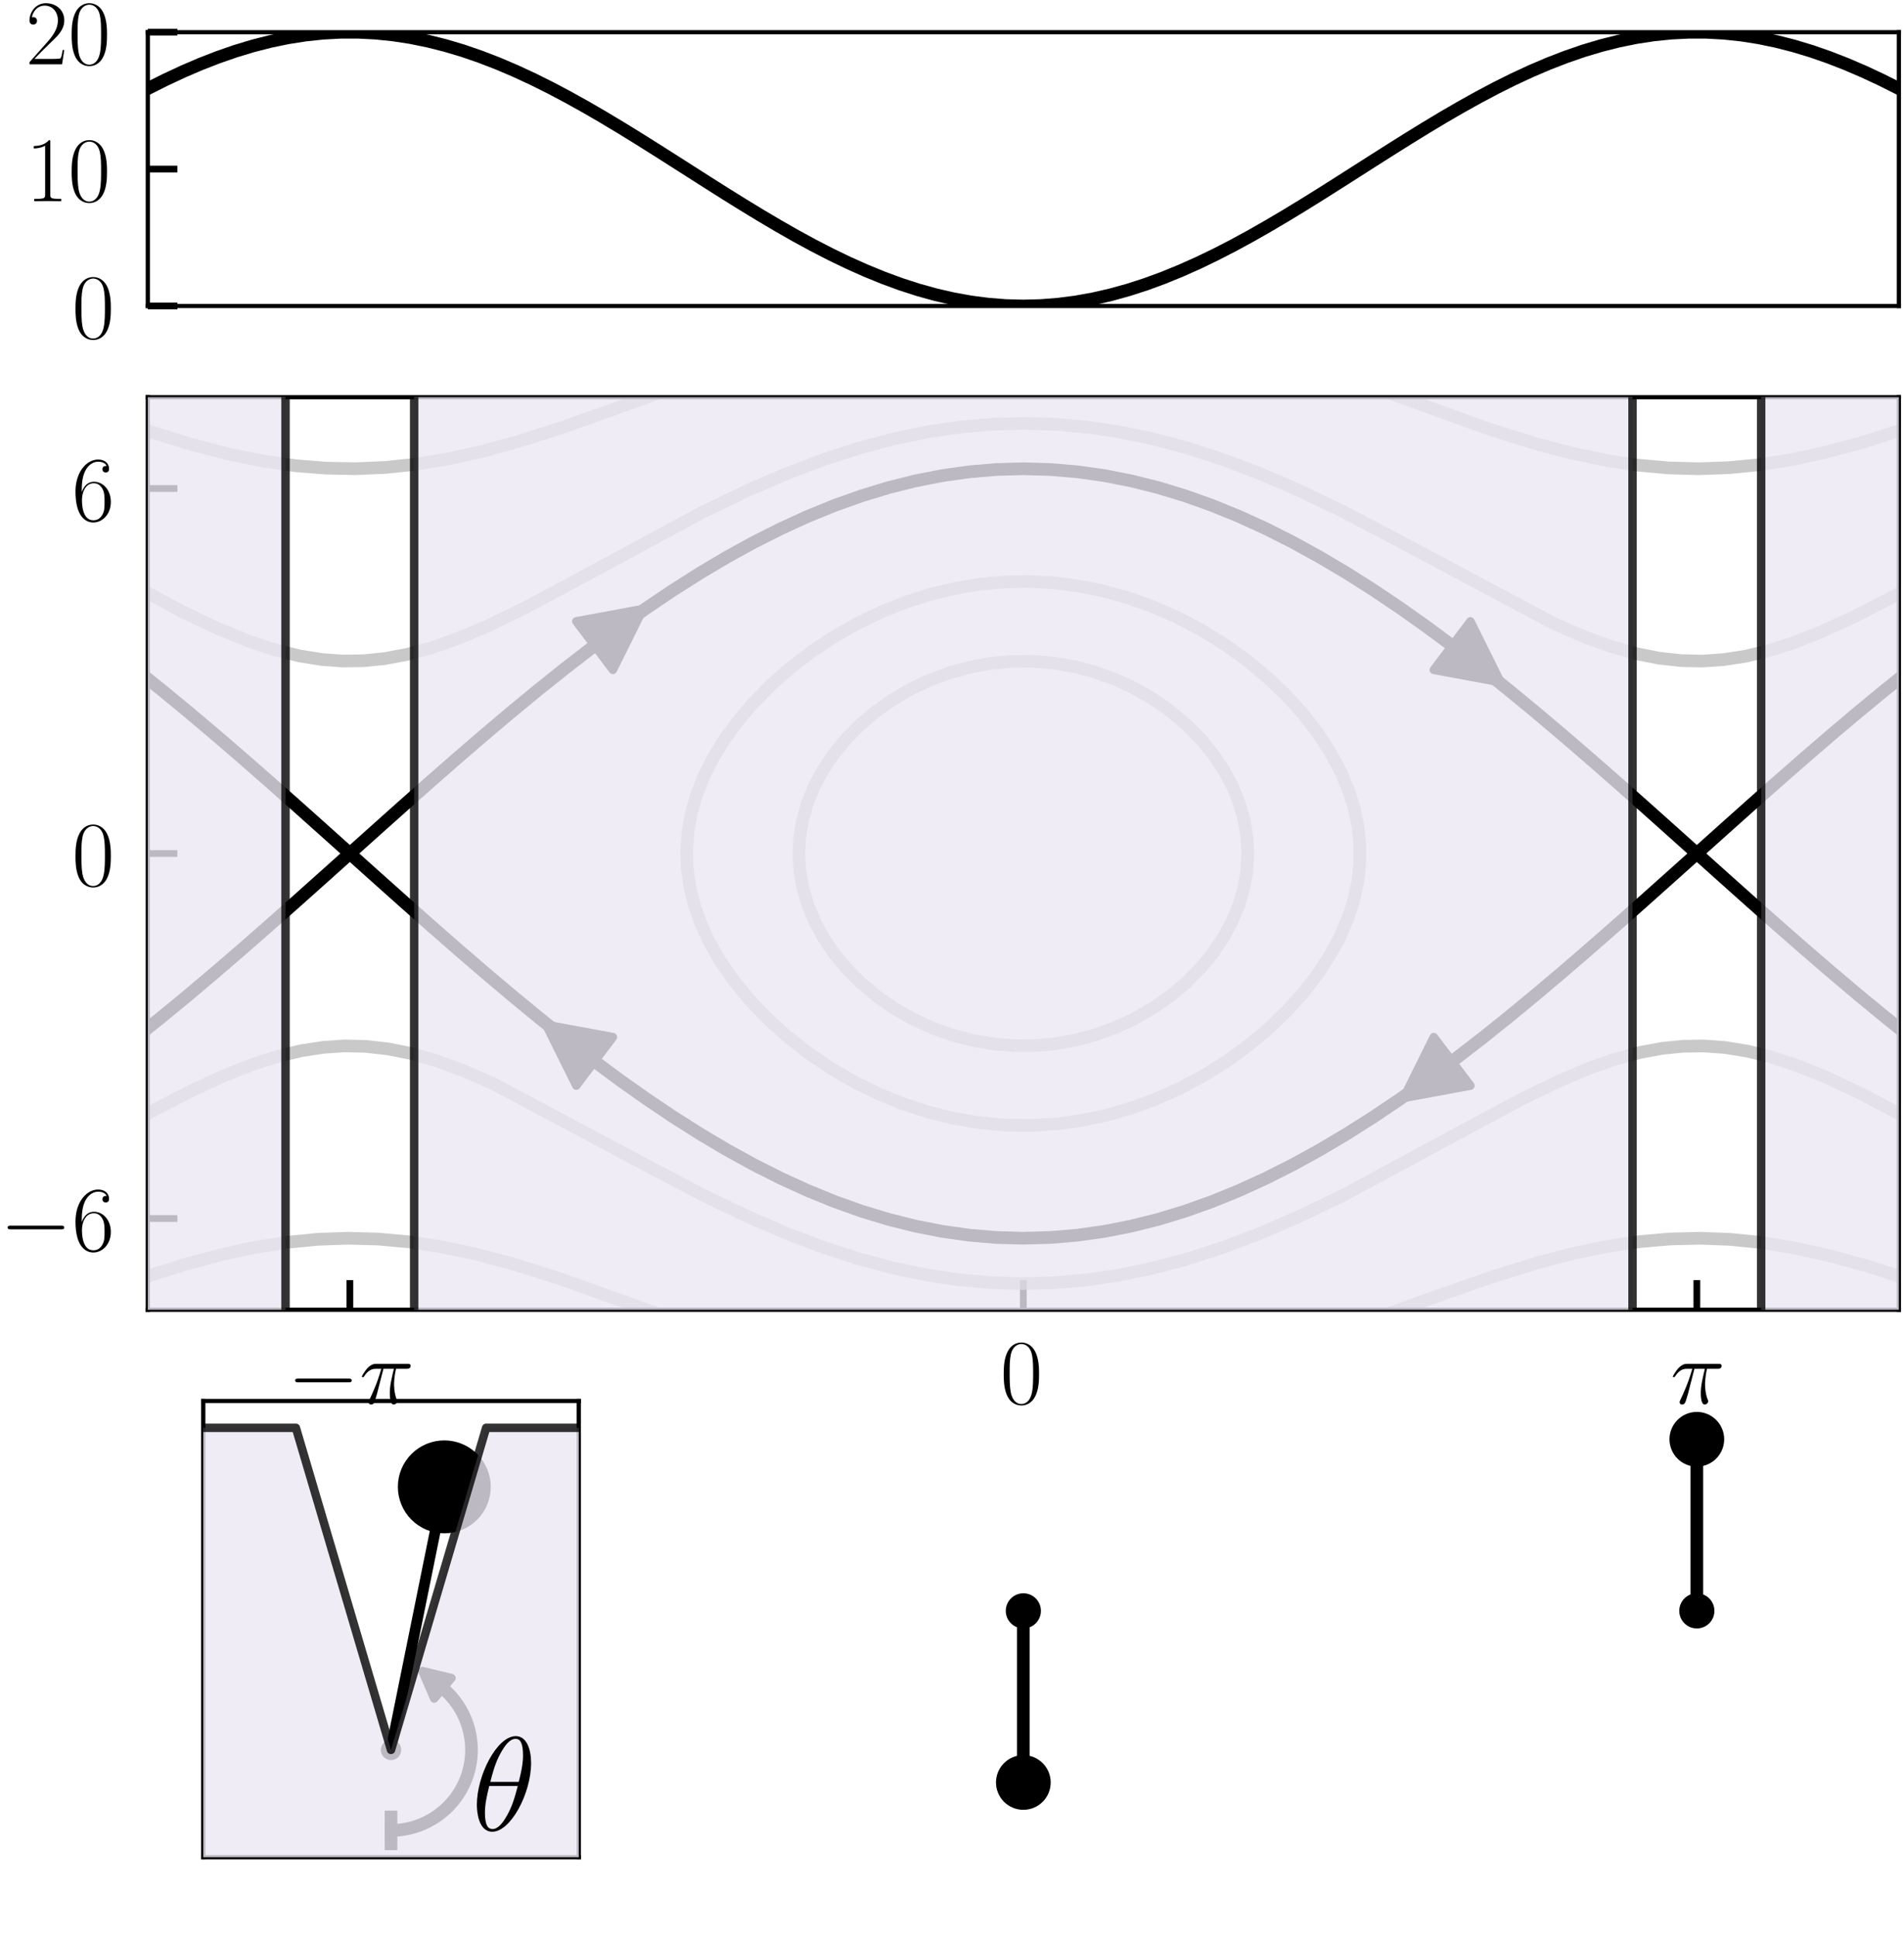 <?xml version="1.0" encoding="utf-8" standalone="no"?>
<!DOCTYPE svg PUBLIC "-//W3C//DTD SVG 1.1//EN"
  "http://www.w3.org/Graphics/SVG/1.1/DTD/svg11.dtd">
<!-- Created with matplotlib (https://matplotlib.org/) -->
<svg height="229.284pt" version="1.1" viewBox="0 0 225.469 229.284" width="225.469pt" xmlns="http://www.w3.org/2000/svg" xmlns:xlink="http://www.w3.org/1999/xlink">
 <defs>
  <style type="text/css">
*{stroke-linecap:butt;stroke-linejoin:round;}
  </style>
 </defs>
 <g id="figure_1">
  <g id="patch_1">
   <path d="M 0 229.284 
L 225.469 229.284 
L 225.469 0 
L 0 0 
z
" style="fill:none;"/>
  </g>
  <g id="axes_1">
   <g id="patch_2">
    <path d="M 17.503 36.217 
L 224.863 36.217 
L 224.863 3.817 
L 17.503 3.817 
z
" style="fill:none;"/>
   </g>
   <g id="matplotlib.axis_1"/>
   <g id="matplotlib.axis_2">
    <g id="ytick_1">
     <g id="line2d_1">
      <defs>
       <path d="M 0 0 
L 3.5 0 
" id="mc01d47adc3" style="stroke:#000000;stroke-width:0.8;"/>
      </defs>
      <g>
       <use style="stroke:#000000;stroke-width:0.8;" x="17.503" xlink:href="#mc01d47adc3" y="36.217"/>
      </g>
     </g>
     <g id="text_1">
      <!-- $0$ -->
      <defs>
       <path d="M 42 31.844 
C 42 37.969 41.906 48.422 37.703 56.453 
C 34 63.484 28.094 66 22.906 66 
C 18.094 66 12 63.781 8.203 56.562 
C 4.203 49.016 3.797 39.672 3.797 31.844 
C 3.797 26.109 3.906 17.375 7 9.734 
C 11.297 -0.609 19 -2 22.906 -2 
C 27.5 -2 34.5 -0.109 38.594 9.438 
C 41.594 16.375 42 24.5 42 31.844 
z
M 22.906 -0.406 
C 16.5 -0.406 12.703 5.125 11.297 12.75 
C 10.203 18.688 10.203 27.328 10.203 32.953 
C 10.203 40.688 10.203 47.109 11.5 53.234 
C 13.406 61.781 19 64.391 22.906 64.391 
C 27 64.391 32.297 61.672 34.203 53.438 
C 35.5 47.719 35.594 40.984 35.594 32.953 
C 35.594 26.422 35.594 18.375 34.406 12.453 
C 32.297 1.5 26.406 -0.406 22.906 -0.406 
z
" id="CMR17-48"/>
      </defs>
      <g transform="translate(8.524 40.022)scale(0.11 -0.11)">
       <use transform="scale(0.996)" xlink:href="#CMR17-48"/>
      </g>
     </g>
    </g>
    <g id="ytick_2">
     <g id="line2d_2">
      <g>
       <use style="stroke:#000000;stroke-width:0.8;" x="17.503" xlink:href="#mc01d47adc3" y="20.011"/>
      </g>
     </g>
     <g id="text_2">
      <!-- $10$ -->
      <defs>
       <path d="M 26.594 63.797 
C 26.594 65.891 26.5 66 25.094 66 
C 21.203 61.359 15.297 59.891 9.703 59.688 
C 9.406 59.688 8.906 59.688 8.797 59.5 
C 8.703 59.297 8.703 59.094 8.703 57 
C 11.797 57 17 57.594 21 59.984 
L 21 7.297 
C 21 3.797 20.797 2.594 12.203 2.594 
L 9.203 2.594 
L 9.203 0 
C 14 0.094 19 0.188 23.797 0.188 
C 28.594 0.188 33.594 0.094 38.406 0 
L 38.406 2.594 
L 35.406 2.594 
C 26.797 2.594 26.594 3.688 26.594 7.297 
z
" id="CMR17-49"/>
      </defs>
      <g transform="translate(3.044 23.816)scale(0.11 -0.11)">
       <use transform="scale(0.996)" xlink:href="#CMR17-49"/>
       <use transform="translate(45.69 0)scale(0.996)" xlink:href="#CMR17-48"/>
      </g>
     </g>
    </g>
    <g id="ytick_3">
     <g id="line2d_3">
      <g>
       <use style="stroke:#000000;stroke-width:0.8;" x="17.503" xlink:href="#mc01d47adc3" y="3.805"/>
      </g>
     </g>
     <g id="text_3">
      <!-- $20$ -->
      <defs>
       <path d="M 41.703 15.469 
L 39.906 15.469 
C 38.906 8.391 38.094 7.188 37.703 6.594 
C 37.203 5.797 30 5.797 28.594 5.797 
L 9.406 5.797 
C 13 9.688 20 16.766 28.5 24.938 
C 34.594 30.719 41.703 37.5 41.703 47.391 
C 41.703 59.188 32.297 66 21.797 66 
C 10.797 66 4.094 56.297 4.094 47.297 
C 4.094 43.391 7 42.891 8.203 42.891 
C 9.203 42.891 12.203 43.484 12.203 46.984 
C 12.203 50.094 9.594 51 8.203 51 
C 7.594 51 7 50.891 6.594 50.688 
C 8.5 59.188 14.297 63.391 20.406 63.391 
C 29.094 63.391 34.797 56.5 34.797 47.391 
C 34.797 38.703 29.703 31.219 24 24.734 
L 4.094 2.297 
L 4.094 0 
L 39.297 0 
z
" id="CMR17-50"/>
      </defs>
      <g transform="translate(3.044 7.61)scale(0.11 -0.11)">
       <use transform="scale(0.996)" xlink:href="#CMR17-50"/>
       <use transform="translate(45.69 0)scale(0.996)" xlink:href="#CMR17-48"/>
      </g>
     </g>
    </g>
   </g>
   <g id="line2d_4">
    <path clip-path="url(#p6a2e4406fe)" d="M 17.503 10.485 
L 19.577 9.447 
L 21.65 8.48 
L 23.724 7.589 
L 25.797 6.782 
L 27.871 6.062 
L 29.945 5.435 
L 32.018 4.906 
L 34.092 4.477 
L 36.165 4.152 
L 38.239 3.933 
L 40.313 3.821 
L 42.386 3.817 
L 44.46 3.921 
L 46.533 4.132 
L 48.607 4.449 
L 50.681 4.869 
L 52.754 5.391 
L 54.828 6.01 
L 56.901 6.723 
L 58.975 7.524 
L 61.049 8.409 
L 63.122 9.37 
L 65.196 10.403 
L 67.269 11.5 
L 69.343 12.654 
L 71.417 13.856 
L 73.49 15.1 
L 75.564 16.376 
L 77.637 17.677 
L 79.711 18.993 
L 81.785 20.316 
L 83.858 21.637 
L 85.932 22.948 
L 88.005 24.238 
L 90.079 25.5 
L 92.153 26.726 
L 94.226 27.907 
L 96.3 29.036 
L 98.373 30.104 
L 100.447 31.105 
L 102.521 32.031 
L 104.594 32.878 
L 106.668 33.639 
L 108.741 34.309 
L 110.815 34.884 
L 112.889 35.359 
L 114.962 35.733 
L 117.036 36.001 
L 119.109 36.163 
L 121.183 36.217 
L 123.257 36.163 
L 125.33 36.001 
L 127.404 35.733 
L 129.477 35.359 
L 131.551 34.884 
L 133.625 34.309 
L 135.698 33.639 
L 137.772 32.878 
L 139.845 32.031 
L 141.919 31.105 
L 143.993 30.104 
L 146.066 29.036 
L 148.14 27.907 
L 150.213 26.726 
L 152.287 25.5 
L 154.361 24.238 
L 156.434 22.948 
L 158.508 21.637 
L 160.581 20.316 
L 162.655 18.993 
L 164.729 17.677 
L 166.802 16.376 
L 168.876 15.1 
L 170.949 13.856 
L 173.023 12.654 
L 175.097 11.5 
L 177.17 10.403 
L 179.244 9.37 
L 181.317 8.409 
L 183.391 7.524 
L 185.465 6.723 
L 187.538 6.01 
L 189.612 5.391 
L 191.685 4.869 
L 193.759 4.449 
L 195.833 4.132 
L 197.906 3.921 
L 199.98 3.817 
L 202.053 3.821 
L 204.127 3.933 
L 206.201 4.152 
L 208.274 4.477 
L 210.348 4.906 
L 212.421 5.435 
L 214.495 6.062 
L 216.569 6.782 
L 218.642 7.589 
L 220.716 8.48 
L 222.789 9.447 
L 224.863 10.485 
" style="fill:none;stroke:#000000;stroke-linecap:square;stroke-width:1.5;"/>
   </g>
   <g id="patch_3">
    <path d="M 17.503 36.217 
L 17.503 3.817 
" style="fill:none;stroke:#000000;stroke-linecap:square;stroke-linejoin:miter;stroke-width:0.5;"/>
   </g>
   <g id="patch_4">
    <path d="M 224.863 36.217 
L 224.863 3.817 
" style="fill:none;stroke:#000000;stroke-linecap:square;stroke-linejoin:miter;stroke-width:0.5;"/>
   </g>
   <g id="patch_5">
    <path d="M 17.503 36.217 
L 224.863 36.217 
" style="fill:none;stroke:#000000;stroke-linecap:square;stroke-linejoin:miter;stroke-width:0.5;"/>
   </g>
   <g id="patch_6">
    <path d="M 17.503 3.817 
L 224.863 3.817 
" style="fill:none;stroke:#000000;stroke-linecap:square;stroke-linejoin:miter;stroke-width:0.5;"/>
   </g>
  </g>
  <g id="axes_2">
   <g id="patch_7">
    <path d="M 17.503 155.017 
L 224.863 155.017 
L 224.863 47.017 
L 17.503 47.017 
z
" style="fill:none;"/>
   </g>
   <g id="matplotlib.axis_3">
    <g id="xtick_1">
     <g id="line2d_5">
      <defs>
       <path d="M 0 0 
L 0 -3.5 
" id="mbb60d033b5" style="stroke:#000000;stroke-width:0.8;"/>
      </defs>
      <g>
       <use style="stroke:#000000;stroke-width:0.8;" x="41.429" xlink:href="#mbb60d033b5" y="155.017"/>
      </g>
     </g>
     <g id="text_4">
      <!-- $-\pi$ -->
      <defs>
       <path d="M 65.906 23 
C 67.594 23 69.406 23 69.406 25 
C 69.406 27 67.594 27 65.906 27 
L 11.797 27 
C 10.094 27 8.297 27 8.297 25 
C 8.297 23 10.094 23 11.797 23 
z
" id="CMSY10-0"/>
       <path d="M 25.906 37.594 
L 37.203 37.594 
C 34.5 26.422 32.797 19.141 32.797 11.172 
C 32.797 9.766 32.797 -1 36.906 -1 
C 39 -1 40.797 0.891 40.797 2.594 
C 40.797 3.094 40.797 3.281 40.094 4.781 
C 37.406 11.656 37.406 20.234 37.406 20.938 
C 37.406 21.531 37.406 28.625 39.5 37.594 
L 50.703 37.594 
C 52 37.594 55.297 37.594 55.297 40.797 
C 55.297 43 53.406 43 51.594 43 
L 18.703 43 
C 16.406 43 13 43 8.406 38.094 
C 5.797 35.203 2.594 29.922 2.594 29.312 
C 2.594 28.719 3.094 28.516 3.703 28.516 
C 4.406 28.516 4.5 28.812 5 29.422 
C 10.203 37.594 15.406 37.594 17.906 37.594 
L 23.594 37.594 
C 21.406 30.109 18.906 21.438 10.703 3.984 
C 9.906 2.391 9.906 2.188 9.906 1.594 
C 9.906 -0.5 11.703 -1 12.594 -1 
C 15.5 -1 16.297 1.594 17.5 5.781 
C 19.094 10.859 19.094 11.062 20.094 15.062 
z
" id="CMMI12-25"/>
      </defs>
      <g transform="translate(34.044 166.127)scale(0.11 -0.11)">
       <use transform="scale(0.996)" xlink:href="#CMSY10-0"/>
       <use transform="translate(77.487 0)scale(0.996)" xlink:href="#CMMI12-25"/>
      </g>
     </g>
    </g>
    <g id="xtick_2">
     <g id="line2d_6">
      <g>
       <use style="stroke:#000000;stroke-width:0.8;" x="121.183" xlink:href="#mbb60d033b5" y="155.017"/>
      </g>
     </g>
     <g id="text_5">
      <!-- $0$ -->
      <g transform="translate(118.443 166.127)scale(0.11 -0.11)">
       <use transform="scale(0.996)" xlink:href="#CMR17-48"/>
      </g>
     </g>
    </g>
    <g id="xtick_3">
     <g id="line2d_7">
      <g>
       <use style="stroke:#000000;stroke-width:0.8;" x="200.937" xlink:href="#mbb60d033b5" y="155.017"/>
      </g>
     </g>
     <g id="text_6">
      <!-- $\pi$ -->
      <g transform="translate(197.813 166.127)scale(0.11 -0.11)">
       <use transform="scale(0.996)" xlink:href="#CMMI12-25"/>
      </g>
     </g>
    </g>
   </g>
   <g id="matplotlib.axis_4">
    <g id="ytick_4">
     <g id="line2d_8">
      <g>
       <use style="stroke:#000000;stroke-width:0.8;" x="17.503" xlink:href="#mc01d47adc3" y="144.217"/>
      </g>
     </g>
     <g id="text_7">
      <!-- $-6$ -->
      <defs>
       <path d="M 10.594 34.344 
C 10.594 58 21.797 63.688 28.297 63.688 
C 30.406 63.688 35.5 63.266 37.5 59.094 
C 35.906 59.094 32.906 59.094 32.906 55.594 
C 32.906 52.891 35.094 52 36.5 52 
C 37.406 52 40.094 52.391 40.094 55.797 
C 40.094 62.297 35.094 66 28.203 66 
C 16.297 66 3.797 53.297 3.797 31.422 
C 3.797 4.016 15.094 -2 23.094 -2 
C 32.797 -2 42 6.734 42 20.234 
C 42 32.828 33.906 42 23.703 42 
C 17.594 42 13.094 37.969 10.594 30.922 
z
M 23.094 0.391 
C 10.797 0.391 10.797 18.938 10.797 22.656 
C 10.797 29.906 14.203 40.391 23.5 40.391 
C 25.203 40.391 30.094 40.391 33.406 33.438 
C 35.203 29.516 35.203 25.375 35.203 20.344 
C 35.203 14.906 35.203 10.875 33.094 6.844 
C 30.906 2.703 27.703 0.391 23.094 0.391 
z
" id="CMR17-54"/>
      </defs>
      <g transform="translate(0 148.022)scale(0.11 -0.11)">
       <use transform="scale(0.996)" xlink:href="#CMSY10-0"/>
       <use transform="translate(77.487 0)scale(0.996)" xlink:href="#CMR17-54"/>
      </g>
     </g>
    </g>
    <g id="ytick_5">
     <g id="line2d_9">
      <g>
       <use style="stroke:#000000;stroke-width:0.8;" x="17.503" xlink:href="#mc01d47adc3" y="101.017"/>
      </g>
     </g>
     <g id="text_8">
      <!-- $0$ -->
      <g transform="translate(8.524 104.822)scale(0.11 -0.11)">
       <use transform="scale(0.996)" xlink:href="#CMR17-48"/>
      </g>
     </g>
    </g>
    <g id="ytick_6">
     <g id="line2d_10">
      <g>
       <use style="stroke:#000000;stroke-width:0.8;" x="17.503" xlink:href="#mc01d47adc3" y="57.817"/>
      </g>
     </g>
     <g id="text_9">
      <!-- $6$ -->
      <g transform="translate(8.524 61.622)scale(0.11 -0.11)">
       <use transform="scale(0.996)" xlink:href="#CMR17-54"/>
      </g>
     </g>
    </g>
   </g>
   <g id="LineCollection_1">
    <path clip-path="url(#p207dad06b6)" d="M 120.29 123.771 
L 117.833 123.586 
L 115.377 123.184 
L 112.921 122.557 
L 110.464 121.689 
L 108.09 120.601 
L 105.998 119.412 
L 103.957 118.009 
L 101.978 116.366 
L 100.307 114.697 
L 98.852 112.953 
L 97.579 111.097 
L 96.549 109.225 
L 95.697 107.209 
L 95.094 105.193 
L 94.731 103.177 
L 94.599 101.161 
L 94.698 99.145 
L 95.028 97.129 
L 95.596 95.113 
L 96.411 93.097 
L 97.405 91.225 
L 98.648 89.353 
L 100.176 87.481 
L 101.755 85.873 
L 103.582 84.313 
L 105.604 82.873 
L 107.814 81.577 
L 110.018 80.53 
L 112.474 79.616 
L 114.93 78.946 
L 117.387 78.504 
L 119.843 78.28 
L 122.3 78.27 
L 124.756 78.475 
L 127.212 78.897 
L 129.717 79.561 
L 132.125 80.436 
L 134.358 81.475 
L 136.592 82.763 
L 138.601 84.171 
L 140.481 85.753 
L 142.19 87.481 
L 143.737 89.379 
L 144.961 91.225 
L 145.971 93.13 
L 146.77 95.113 
L 147.338 97.129 
L 147.668 99.145 
L 147.767 101.161 
L 147.635 103.177 
L 147.272 105.193 
L 146.67 107.209 
L 145.887 109.081 
L 144.854 110.987 
L 143.611 112.825 
L 142.174 114.57 
L 140.481 116.281 
L 138.598 117.865 
L 136.538 119.305 
L 134.276 120.601 
L 132.098 121.609 
L 129.669 122.488 
L 127.212 123.137 
L 124.756 123.559 
L 122.3 123.763 
L 120.29 123.771 
L 120.29 123.771 
" style="fill:none;stroke:#b2b2b2;stroke-opacity:0.7;stroke-width:1.5;"/>
   </g>
   <g id="LineCollection_2">
    <path clip-path="url(#p207dad06b6)" d="M 118.727 133.141 
L 115.708 132.841 
L 112.921 132.359 
L 110.018 131.645 
L 107.037 130.681 
L 104.185 129.529 
L 101.237 128.089 
L 98.405 126.447 
L 95.725 124.633 
L 93.156 122.617 
L 90.813 120.491 
L 88.723 118.297 
L 86.842 115.993 
L 85.254 113.689 
L 83.943 111.385 
L 82.957 109.225 
L 82.202 107.065 
L 81.676 104.905 
L 81.379 102.745 
L 81.311 100.585 
L 81.471 98.425 
L 81.859 96.265 
L 82.476 94.105 
L 83.323 91.945 
L 84.403 89.785 
L 85.72 87.625 
L 87.283 85.465 
L 89.11 83.305 
L 91.259 81.113 
L 93.5 79.129 
L 96.124 77.113 
L 98.729 75.385 
L 101.532 73.789 
L 104.512 72.361 
L 107.439 71.209 
L 110.241 70.325 
L 113.161 69.625 
L 116.047 69.147 
L 118.95 68.88 
L 121.853 68.823 
L 124.756 68.977 
L 127.659 69.343 
L 130.562 69.923 
L 133.465 70.721 
L 136.466 71.785 
L 139.271 73.007 
L 142.176 74.521 
L 144.987 76.249 
L 147.603 78.121 
L 150.042 80.137 
L 152.307 82.297 
L 154.264 84.457 
L 156.051 86.761 
L 157.551 89.065 
L 158.778 91.369 
L 159.686 93.529 
L 160.365 95.689 
L 160.814 97.849 
L 161.035 100.009 
L 161.028 102.169 
L 160.791 104.329 
L 160.327 106.489 
L 159.633 108.649 
L 158.699 110.829 
L 157.551 112.969 
L 156.153 115.129 
L 154.456 117.346 
L 152.585 119.449 
L 150.364 121.609 
L 147.973 123.625 
L 145.301 125.574 
L 142.621 127.257 
L 139.718 128.811 
L 136.815 130.109 
L 133.912 131.169 
L 131.009 132.002 
L 128.106 132.616 
L 125.203 133.014 
L 122.3 133.2 
L 119.397 133.176 
L 118.727 133.141 
L 118.727 133.141 
" style="fill:none;stroke:#b2b2b2;stroke-opacity:0.7;stroke-width:1.5;"/>
   </g>
   <g id="LineCollection_3">
    <path clip-path="url(#p207dad06b6)" d="M 226.469 132.64 
L 220.333 129.417 
L 215.947 127.369 
L 212.704 126.073 
L 209.609 125.065 
L 206.934 124.409 
L 204.255 123.978 
L 201.798 123.798 
L 199.342 123.83 
L 196.885 124.073 
L 194.206 124.567 
L 191.298 125.353 
L 188.176 126.446 
L 184.603 127.955 
L 180.36 130.012 
L 174.512 133.129 
L 159.146 141.431 
L 153.786 144.007 
L 149.097 146.027 
L 144.631 147.711 
L 140.388 149.071 
L 136.368 150.129 
L 132.349 150.95 
L 128.552 151.501 
L 124.756 151.828 
L 120.96 151.928 
L 117.163 151.801 
L 113.367 151.447 
L 109.571 150.871 
L 105.775 150.076 
L 101.755 149.005 
L 97.627 147.673 
L 93.269 146.027 
L 88.58 144.007 
L 83.444 141.543 
L 77.414 138.391 
L 58.366 128.233 
L 54.636 126.621 
L 51.51 125.493 
L 48.607 124.672 
L 45.927 124.139 
L 43.248 123.843 
L 40.791 123.792 
L 38.335 123.953 
L 35.655 124.364 
L 32.975 125.003 
L 30.062 125.929 
L 26.723 127.238 
L 22.926 128.977 
L 18.014 131.497 
L 9.528 136.157 
L 9.528 136.157 
" style="fill:none;stroke:#b2b2b2;stroke-opacity:0.7;stroke-width:1.5;"/>
    <path clip-path="url(#p207dad06b6)" d="M 9.528 65.877 
L 21.586 72.393 
L 25.829 74.407 
L 29.402 75.865 
L 32.529 76.903 
L 35.432 77.625 
L 38.111 78.055 
L 40.568 78.235 
L 43.024 78.204 
L 45.481 77.961 
L 48.16 77.466 
L 51.068 76.681 
L 54.19 75.588 
L 57.763 74.078 
L 62.006 72.021 
L 67.855 68.905 
L 83.22 60.603 
L 88.58 58.026 
L 93.269 56.007 
L 97.735 54.323 
L 101.978 52.963 
L 105.998 51.905 
L 110.018 51.084 
L 113.814 50.533 
L 117.61 50.206 
L 121.406 50.105 
L 125.203 50.233 
L 128.999 50.586 
L 132.795 51.163 
L 136.592 51.957 
L 140.611 53.028 
L 144.739 54.361 
L 149.097 56.007 
L 153.786 58.026 
L 158.923 60.49 
L 164.952 63.642 
L 184 73.801 
L 187.73 75.413 
L 190.856 76.541 
L 193.759 77.362 
L 196.439 77.895 
L 199.119 78.19 
L 201.575 78.241 
L 204.031 78.08 
L 206.711 77.669 
L 209.391 77.03 
L 212.304 76.105 
L 215.644 74.795 
L 219.44 73.056 
L 224.353 70.537 
L 226.469 69.394 
L 226.469 69.394 
" style="fill:none;stroke:#b2b2b2;stroke-opacity:0.7;stroke-width:1.5;"/>
   </g>
   <g id="LineCollection_4">
    <path clip-path="url(#p207dad06b6)" d="M 226.469 151.566 
L 221.003 149.812 
L 216.313 148.536 
L 212.294 147.66 
L 208.498 147.052 
L 204.925 146.693 
L 201.352 146.555 
L 197.779 146.641 
L 194.18 146.953 
L 190.409 147.508 
L 186.39 148.337 
L 182.147 149.44 
L 177.138 150.985 
L 170.981 153.127 
L 151.107 160.233 
L 145.524 161.894 
L 140.611 163.13 
L 135.888 164.089 
L 131.455 164.762 
L 127.212 165.189 
L 122.97 165.396 
L 118.727 165.378 
L 114.484 165.136 
L 110.165 164.665 
L 105.775 163.961 
L 101.308 163.028 
L 96.396 161.77 
L 91.036 160.162 
L 84.778 158.041 
L 74.734 154.355 
L 66.025 151.249 
L 60.583 149.545 
L 56.2 148.39 
L 52.07 147.529 
L 48.384 146.976 
L 44.811 146.654 
L 41.238 146.554 
L 37.665 146.678 
L 34.092 147.023 
L 30.296 147.618 
L 26.276 148.481 
L 21.78 149.689 
L 16.674 151.303 
L 9.974 153.673 
L 9.528 153.837 
L 9.528 153.837 
" style="fill:none;stroke:#b2b2b2;stroke-opacity:0.7;stroke-width:1.5;"/>
    <path clip-path="url(#p207dad06b6)" d="M 9.528 48.196 
L 17.344 50.954 
L 22.703 52.611 
L 27.264 53.785 
L 31.189 54.575 
L 34.985 55.117 
L 38.558 55.407 
L 42.131 55.476 
L 45.704 55.319 
L 49.326 54.937 
L 53.073 54.318 
L 57.093 53.427 
L 61.565 52.201 
L 66.695 50.558 
L 73.796 48.025 
L 89.25 42.454 
L 95.056 40.644 
L 100.192 39.271 
L 104.929 38.233 
L 109.348 37.483 
L 113.814 36.956 
L 118.057 36.679 
L 122.3 36.626 
L 126.543 36.797 
L 130.785 37.19 
L 135.252 37.834 
L 139.718 38.704 
L 144.407 39.839 
L 149.544 41.311 
L 155.532 43.273 
L 163.389 46.104 
L 176.341 50.784 
L 181.783 52.489 
L 186.167 53.644 
L 190.296 54.505 
L 193.982 55.057 
L 197.555 55.379 
L 201.128 55.48 
L 204.701 55.355 
L 208.274 55.01 
L 212.071 54.415 
L 216.09 53.552 
L 220.586 52.345 
L 225.693 50.73 
L 226.469 50.468 
L 226.469 50.468 
" style="fill:none;stroke:#b2b2b2;stroke-opacity:0.7;stroke-width:1.5;"/>
   </g>
   <g id="LineCollection_5">
    <path clip-path="url(#p207dad06b6)" d="M 81.306 173.017 
L 66.919 169.041 
L 60.889 167.629 
L 55.753 166.651 
L 51.063 165.986 
L 46.597 165.581 
L 42.354 165.421 
L 38.111 165.484 
L 33.869 165.769 
L 29.402 166.296 
L 24.713 167.077 
L 19.577 168.16 
L 13.385 169.705 
L 9.528 170.756 
L 9.528 170.756 
" style="fill:none;stroke:#b2b2b2;stroke-opacity:0.7;stroke-width:1.5;"/>
    <path clip-path="url(#p207dad06b6)" d="M 226.469 169.052 
L 220.556 167.663 
L 215.42 166.678 
L 210.731 166.004 
L 206.264 165.592 
L 202.022 165.423 
L 197.779 165.478 
L 193.536 165.754 
L 189.07 166.273 
L 184.38 167.047 
L 179.244 168.123 
L 173.214 169.619 
L 164.505 172.036 
L 161.06 173.017 
L 161.06 173.017 
" style="fill:none;stroke:#b2b2b2;stroke-opacity:0.7;stroke-width:1.5;"/>
    <path clip-path="url(#p207dad06b6)" d="M 9.528 31.277 
L 17.567 33.397 
L 23.373 34.695 
L 28.286 35.571 
L 32.752 36.154 
L 37.165 36.505 
L 41.238 36.618 
L 45.481 36.516 
L 49.724 36.194 
L 54.19 35.63 
L 58.879 34.815 
L 64.239 33.65 
L 70.715 31.996 
L 81.306 29.017 
L 81.306 29.017 
" style="fill:none;stroke:#b2b2b2;stroke-opacity:0.7;stroke-width:1.5;"/>
    <path clip-path="url(#p207dad06b6)" d="M 161.06 29.017 
L 175.448 32.992 
L 181.477 34.405 
L 186.613 35.382 
L 191.303 36.048 
L 195.769 36.452 
L 200.012 36.613 
L 204.255 36.549 
L 208.498 36.265 
L 212.964 35.737 
L 217.653 34.956 
L 222.789 33.874 
L 226.469 32.981 
L 226.469 32.981 
" style="fill:none;stroke:#b2b2b2;stroke-opacity:0.7;stroke-width:1.5;"/>
   </g>
   <g id="patch_8">
    <path clip-path="url(#p207dad06b6)" d="M 169.787 79.287 
L 174.125 73.54 
L 177.703 80.75 
z
" style="stroke:#000000;stroke-linejoin:miter;"/>
   </g>
   <g id="patch_9">
    <path clip-path="url(#p207dad06b6)" d="M 169.787 122.747 
L 174.125 128.494 
L 166.209 129.958 
z
" style="stroke:#000000;stroke-linejoin:miter;"/>
   </g>
   <g id="patch_10">
    <path clip-path="url(#p207dad06b6)" d="M 72.579 79.287 
L 68.242 73.54 
L 76.157 72.076 
z
" style="stroke:#000000;stroke-linejoin:miter;"/>
   </g>
   <g id="patch_11">
    <path clip-path="url(#p207dad06b6)" d="M 72.579 122.747 
L 68.242 128.494 
L 64.663 121.283 
z
" style="stroke:#000000;stroke-linejoin:miter;"/>
   </g>
   <g id="line2d_11">
    <path clip-path="url(#p207dad06b6)" d="M -1 67.254 
L -0.043 67.822 
L 3.147 69.845 
L 6.338 71.99 
L 9.528 74.251 
L 12.718 76.617 
L 15.908 79.079 
L 19.098 81.628 
L 22.288 84.253 
L 25.478 86.945 
L 28.669 89.692 
L 31.859 92.484 
L 35.049 95.309 
L 38.239 98.157 
L 41.429 101.017 
L 44.619 98.157 
L 47.81 95.309 
L 51 92.484 
L 54.19 89.692 
L 57.38 86.945 
L 60.57 84.253 
L 63.76 81.628 
L 66.95 79.079 
L 70.141 76.617 
L 73.331 74.251 
L 76.521 71.99 
L 79.711 69.845 
L 82.901 67.822 
L 86.091 65.93 
L 89.282 64.177 
L 92.472 62.569 
L 95.662 61.112 
L 98.852 59.814 
L 102.042 58.678 
L 105.232 57.709 
L 108.422 56.911 
L 111.613 56.286 
L 114.803 55.839 
L 117.993 55.57 
L 121.183 55.48 
L 124.373 55.57 
L 127.563 55.839 
L 130.754 56.286 
L 133.944 56.911 
L 137.134 57.709 
L 140.324 58.678 
L 143.514 59.814 
L 146.704 61.112 
L 149.894 62.569 
L 153.085 64.177 
L 156.275 65.93 
L 159.465 67.822 
L 162.655 69.845 
L 165.845 71.99 
L 169.035 74.251 
L 172.226 76.617 
L 175.416 79.079 
L 178.606 81.628 
L 181.796 84.253 
L 184.986 86.945 
L 188.176 89.692 
L 191.366 92.484 
L 194.557 95.309 
L 197.747 98.157 
L 200.937 101.017 
L 204.127 98.157 
L 207.317 95.309 
L 210.507 92.484 
L 213.698 89.692 
L 216.888 86.945 
L 220.078 84.253 
L 223.268 81.628 
L 226.458 79.079 
L 226.469 79.071 
" style="fill:none;stroke:#000000;stroke-linecap:square;stroke-width:1.5;"/>
   </g>
   <g id="line2d_12">
    <path clip-path="url(#p207dad06b6)" d="M -1 134.779 
L -0.043 134.212 
L 3.147 132.189 
L 6.338 130.043 
L 9.528 127.783 
L 12.718 125.417 
L 15.908 122.954 
L 19.098 120.405 
L 22.288 117.78 
L 25.478 115.088 
L 28.669 112.341 
L 31.859 109.549 
L 35.049 106.724 
L 38.239 103.876 
L 41.429 101.017 
L 44.619 103.876 
L 47.81 106.724 
L 51 109.549 
L 54.19 112.341 
L 57.38 115.088 
L 60.57 117.78 
L 63.76 120.405 
L 66.95 122.954 
L 70.141 125.417 
L 73.331 127.783 
L 76.521 130.043 
L 79.711 132.189 
L 82.901 134.212 
L 86.091 136.103 
L 89.282 137.857 
L 92.472 139.465 
L 95.662 140.921 
L 98.852 142.22 
L 102.042 143.356 
L 105.232 144.325 
L 108.422 145.123 
L 111.613 145.747 
L 114.803 146.194 
L 117.993 146.464 
L 121.183 146.553 
L 124.373 146.464 
L 127.563 146.194 
L 130.754 145.747 
L 133.944 145.123 
L 137.134 144.325 
L 140.324 143.356 
L 143.514 142.22 
L 146.704 140.921 
L 149.894 139.465 
L 153.085 137.857 
L 156.275 136.103 
L 159.465 134.212 
L 162.655 132.189 
L 165.845 130.043 
L 169.035 127.783 
L 172.226 125.417 
L 175.416 122.954 
L 178.606 120.405 
L 181.796 117.78 
L 184.986 115.088 
L 188.176 112.341 
L 191.366 109.549 
L 194.557 106.724 
L 197.747 103.876 
L 200.937 101.017 
L 204.127 103.876 
L 207.317 106.724 
L 210.507 109.549 
L 213.698 112.341 
L 216.888 115.088 
L 220.078 117.78 
L 223.268 120.405 
L 226.458 122.954 
L 226.469 122.962 
" style="fill:none;stroke:#000000;stroke-linecap:square;stroke-width:1.5;"/>
   </g>
   <g id="patch_12">
    <path d="M 17.503 155.017 
L 17.503 47.017 
" style="fill:none;stroke:#000000;stroke-linecap:square;stroke-linejoin:miter;stroke-width:0.5;"/>
   </g>
   <g id="patch_13">
    <path d="M 224.863 155.017 
L 224.863 47.017 
" style="fill:none;stroke:#000000;stroke-linecap:square;stroke-linejoin:miter;stroke-width:0.5;"/>
   </g>
   <g id="patch_14">
    <path d="M 17.503 155.017 
L 224.863 155.017 
" style="fill:none;stroke:#000000;stroke-linecap:square;stroke-linejoin:miter;stroke-width:0.5;"/>
   </g>
   <g id="patch_15">
    <path d="M 17.503 47.017 
L 224.863 47.017 
" style="fill:none;stroke:#000000;stroke-linecap:square;stroke-linejoin:miter;stroke-width:0.5;"/>
   </g>
   <g id="patch_16">
    <path clip-path="url(#p207dad06b6)" d="M 49.045 158.617 
L 193.321 158.617 
L 193.321 43.417 
L 49.045 43.417 
z
" style="fill:#ece7f2;opacity:0.8;stroke:#000000;stroke-linejoin:miter;"/>
   </g>
   <g id="patch_17">
    <path clip-path="url(#p207dad06b6)" d="M -110.463 158.617 
L 33.813 158.617 
L 33.813 43.417 
L -110.463 43.417 
z
" style="fill:#ece7f2;opacity:0.8;stroke:#000000;stroke-linejoin:miter;"/>
   </g>
   <g id="patch_18">
    <path clip-path="url(#p207dad06b6)" d="M 208.553 158.617 
L 352.829 158.617 
L 352.829 43.417 
L 208.553 43.417 
z
" style="fill:#ece7f2;opacity:0.8;stroke:#000000;stroke-linejoin:miter;"/>
   </g>
  </g>
  <g id="axes_3">
   <g id="PathCollection_1">
    <defs>
     <path d="M 0 1.581 
C 0.419 1.581 0.822 1.415 1.118 1.118 
C 1.415 0.822 1.581 0.419 1.581 0 
C 1.581 -0.419 1.415 -0.822 1.118 -1.118 
C 0.822 -1.415 0.419 -1.581 0 -1.581 
C -0.419 -1.581 -0.822 -1.415 -1.118 -1.118 
C -1.415 -0.822 -1.581 -0.419 -1.581 0 
C -1.581 0.419 -1.415 0.822 -1.118 1.118 
C -0.822 1.415 -0.419 1.581 0 1.581 
z
" id="maa801af2a7" style="stroke:#000000;"/>
    </defs>
    <g clip-path="url(#pff9b718ca5)">
     <use style="stroke:#000000;" x="121.183" xlink:href="#maa801af2a7" y="190.657"/>
    </g>
   </g>
   <g id="PathCollection_2">
    <defs>
     <path d="M 0 2.739 
C 0.726 2.739 1.423 2.45 1.936 1.936 
C 2.45 1.423 2.739 0.726 2.739 0 
C 2.739 -0.726 2.45 -1.423 1.936 -1.936 
C 1.423 -2.45 0.726 -2.739 0 -2.739 
C -0.726 -2.739 -1.423 -2.45 -1.936 -1.936 
C -2.45 -1.423 -2.739 -0.726 -2.739 0 
C -2.739 0.726 -2.45 1.423 -1.936 1.936 
C -1.423 2.45 -0.726 2.739 0 2.739 
z
" id="me2332ffc9c" style="stroke:#000000;"/>
    </defs>
    <g clip-path="url(#pff9b718ca5)">
     <use style="stroke:#000000;" x="121.183" xlink:href="#me2332ffc9c" y="210.966"/>
    </g>
   </g>
   <g id="PathCollection_3">
    <g clip-path="url(#pff9b718ca5)">
     <use style="stroke:#000000;" x="200.937" xlink:href="#maa801af2a7" y="190.657"/>
    </g>
   </g>
   <g id="PathCollection_4">
    <g clip-path="url(#pff9b718ca5)">
     <use style="stroke:#000000;" x="200.937" xlink:href="#me2332ffc9c" y="170.348"/>
    </g>
   </g>
   <g id="line2d_13">
    <path clip-path="url(#pff9b718ca5)" d="M 121.183 190.657 
L 121.183 210.966 
" style="fill:none;stroke:#000000;stroke-linecap:square;stroke-width:1.5;"/>
   </g>
   <g id="line2d_14">
    <path clip-path="url(#pff9b718ca5)" d="M 200.937 190.657 
L 200.937 170.348 
" style="fill:none;stroke:#000000;stroke-linecap:square;stroke-width:1.5;"/>
   </g>
  </g>
  <g id="axes_4">
   <g id="patch_19">
    <path d="M 24.068 219.817 
L 68.538 219.817 
L 68.538 165.817 
L 24.068 165.817 
z
" style="fill:none;"/>
   </g>
   <g id="patch_20">
    <path clip-path="url(#pc2ffc86160)" d="M 46.938 207.111 
L 45.693 206.858 
L 52.004 175.727 
L 53.249 175.979 
z
"/>
   </g>
   <g id="matplotlib.axis_5">
    <g id="xtick_4"/>
    <g id="xtick_5"/>
    <g id="xtick_6"/>
   </g>
   <g id="matplotlib.axis_6">
    <g id="ytick_7"/>
    <g id="ytick_8"/>
   </g>
   <g id="PathCollection_5">
    <path clip-path="url(#pc2ffc86160)" d="M 46.303 207.818 
C 46.491 207.818 46.67 207.743 46.803 207.611 
C 46.936 207.478 47.01 207.298 47.01 207.111 
C 47.01 206.923 46.936 206.743 46.803 206.611 
C 46.67 206.478 46.491 206.404 46.303 206.404 
C 46.116 206.404 45.936 206.478 45.803 206.611 
C 45.67 206.743 45.596 206.923 45.596 207.111 
C 45.596 207.298 45.67 207.478 45.803 207.611 
C 45.936 207.743 46.116 207.818 46.303 207.818 
z
" style="stroke:#000000;"/>
    <path clip-path="url(#pc2ffc86160)" d="M 52.614 180.979 
C 53.94 180.979 55.212 180.452 56.149 179.515 
C 57.087 178.577 57.614 177.305 57.614 175.979 
C 57.614 174.653 57.087 173.381 56.149 172.444 
C 55.212 171.506 53.94 170.979 52.614 170.979 
C 51.288 170.979 50.016 171.506 49.078 172.444 
C 48.141 173.381 47.614 174.653 47.614 175.979 
C 47.614 177.305 48.141 178.577 49.078 179.515 
C 50.016 180.452 51.288 180.979 52.614 180.979 
z
" style="stroke:#000000;"/>
   </g>
   <g id="patch_21">
    <path clip-path="url(#pc2ffc86160)" d="M 53.465 198.608 
L 51.419 201.037 
L 50.013 197.776 
z
" style="stroke:#000000;stroke-linejoin:miter;"/>
   </g>
   <g id="line2d_15">
    <path clip-path="url(#pc2ffc86160)" d="M 46.303 207.111 
L 52.614 175.979 
" style="fill:none;stroke:#000000;stroke-linecap:square;stroke-opacity:0;stroke-width:1.5;"/>
   </g>
   <g id="line2d_16">
    <path clip-path="url(#pc2ffc86160)" d="M 46.303 216.64 
L 46.536 216.637 
L 46.768 216.629 
L 47 216.615 
L 47.232 216.595 
L 47.464 216.569 
L 47.694 216.538 
L 47.924 216.501 
L 48.153 216.459 
L 48.38 216.411 
L 48.607 216.358 
L 48.832 216.299 
L 49.055 216.234 
L 49.277 216.164 
L 49.497 216.089 
L 49.716 216.008 
L 49.932 215.922 
L 50.146 215.831 
L 50.358 215.735 
L 50.567 215.633 
L 50.774 215.526 
L 50.978 215.415 
L 51.179 215.298 
L 51.378 215.177 
L 51.573 215.05 
L 51.765 214.919 
L 51.954 214.784 
L 52.14 214.643 
L 52.322 214.499 
L 52.501 214.35 
L 52.676 214.196 
L 52.847 214.038 
L 53.014 213.877 
L 53.177 213.711 
L 53.336 213.541 
L 53.491 213.367 
L 53.642 213.19 
L 53.788 213.009 
L 53.93 212.825 
L 54.067 212.637 
L 54.199 212.445 
L 54.327 212.251 
L 54.45 212.054 
L 54.569 211.853 
L 54.682 211.65 
L 54.79 211.444 
L 54.893 211.236 
L 54.992 211.025 
L 55.085 210.811 
L 55.172 210.596 
L 55.255 210.378 
L 55.332 210.159 
L 55.404 209.938 
L 55.47 209.715 
L 55.531 209.49 
L 55.586 209.264 
L 55.636 209.037 
L 55.68 208.808 
L 55.719 208.579 
L 55.752 208.349 
L 55.779 208.118 
L 55.801 207.886 
L 55.817 207.654 
L 55.827 207.421 
L 55.832 207.189 
L 55.831 206.956 
L 55.825 206.723 
L 55.812 206.491 
L 55.794 206.259 
L 55.771 206.028 
L 55.741 205.797 
L 55.707 205.567 
L 55.666 205.338 
L 55.62 205.11 
L 55.568 204.883 
L 55.511 204.657 
L 55.449 204.433 
L 55.38 204.211 
L 55.307 203.99 
L 55.228 203.771 
L 55.144 203.554 
L 55.054 203.339 
L 54.96 203.127 
L 54.86 202.917 
L 54.755 202.709 
L 54.645 202.504 
L 54.53 202.302 
L 54.41 202.102 
L 54.286 201.906 
L 54.156 201.713 
L 54.022 201.523 
L 53.883 201.336 
L 53.74 201.152 
L 53.592 200.973 
L 53.44 200.797 
L 53.284 200.624 
L 53.124 200.456 
L 52.959 200.291 
L 52.791 200.131 
L 52.618 199.974 
L 52.442 199.822 
" style="fill:none;stroke:#000000;stroke-linecap:square;stroke-width:1.5;"/>
   </g>
   <g id="line2d_17">
    <path clip-path="url(#pc2ffc86160)" d="M 46.303 218.228 
L 46.303 215.052 
" style="fill:none;stroke:#000000;stroke-linecap:square;stroke-width:1.5;"/>
   </g>
   <g id="patch_22">
    <path d="M 24.068 219.817 
L 24.068 165.817 
" style="fill:none;stroke:#000000;stroke-linecap:square;stroke-linejoin:miter;stroke-width:0.5;"/>
   </g>
   <g id="patch_23">
    <path d="M 68.538 219.817 
L 68.538 165.817 
" style="fill:none;stroke:#000000;stroke-linecap:square;stroke-linejoin:miter;stroke-width:0.5;"/>
   </g>
   <g id="patch_24">
    <path d="M 24.068 219.817 
L 68.538 219.817 
" style="fill:none;stroke:#000000;stroke-linecap:square;stroke-linejoin:miter;stroke-width:0.5;"/>
   </g>
   <g id="patch_25">
    <path d="M 24.068 165.817 
L 68.538 165.817 
" style="fill:none;stroke:#000000;stroke-linecap:square;stroke-linejoin:miter;stroke-width:0.5;"/>
   </g>
   <g id="patch_26">
    <path clip-path="url(#pc2ffc86160)" d="M 8.185 168.993 
L 35.039 168.993 
L 46.303 207.111 
L 57.568 168.993 
L 84.421 168.993 
L 84.421 245.228 
L 8.185 245.228 
z
" style="fill:#ece7f2;opacity:0.8;stroke:#000000;stroke-linejoin:miter;"/>
   </g>
   <g id="text_10">
    <!-- $\theta$ -->
    <defs>
     <path d="M 44.297 50 
C 44.297 60.141 41.094 70 32.906 70 
C 18.906 70 4 40.859 4 18.984 
C 4 14.406 5 -1 15.5 -1 
C 29.094 -1 44.297 27.422 44.297 50 
z
M 14 36 
C 15.5 41.859 17.594 50.203 21.594 57.266 
C 24.906 63.219 28.406 67.984 32.797 67.984 
C 36.094 67.984 38.297 65.203 38.297 55.672 
C 38.297 52.094 38 47.125 35.094 36 
z
M 34.406 33 
C 31.906 23.25 29.797 17 26.203 10.734 
C 23.297 5.656 19.797 1 15.594 1 
C 12.5 1 10 3.375 10 13.219 
C 10 19.672 11.594 26.438 13.203 33 
z
" id="CMMI12-18"/>
    </defs>
    <g transform="translate(55.832 216.64)scale(0.16 -0.16)">
     <use transform="scale(0.996)" xlink:href="#CMMI12-18"/>
    </g>
   </g>
  </g>
 </g>
 <defs>
  <clipPath id="p6a2e4406fe">
   <rect height="32.4" width="207.36" x="17.503" y="3.817"/>
  </clipPath>
  <clipPath id="p207dad06b6">
   <rect height="108" width="207.36" x="17.503" y="47.017"/>
  </clipPath>
  <clipPath id="pff9b718ca5">
   <rect height="50.773" width="207.36" x="17.503" y="165.27"/>
  </clipPath>
  <clipPath id="pc2ffc86160">
   <rect height="54" width="44.471" x="24.068" y="165.817"/>
  </clipPath>
 </defs>
</svg>

